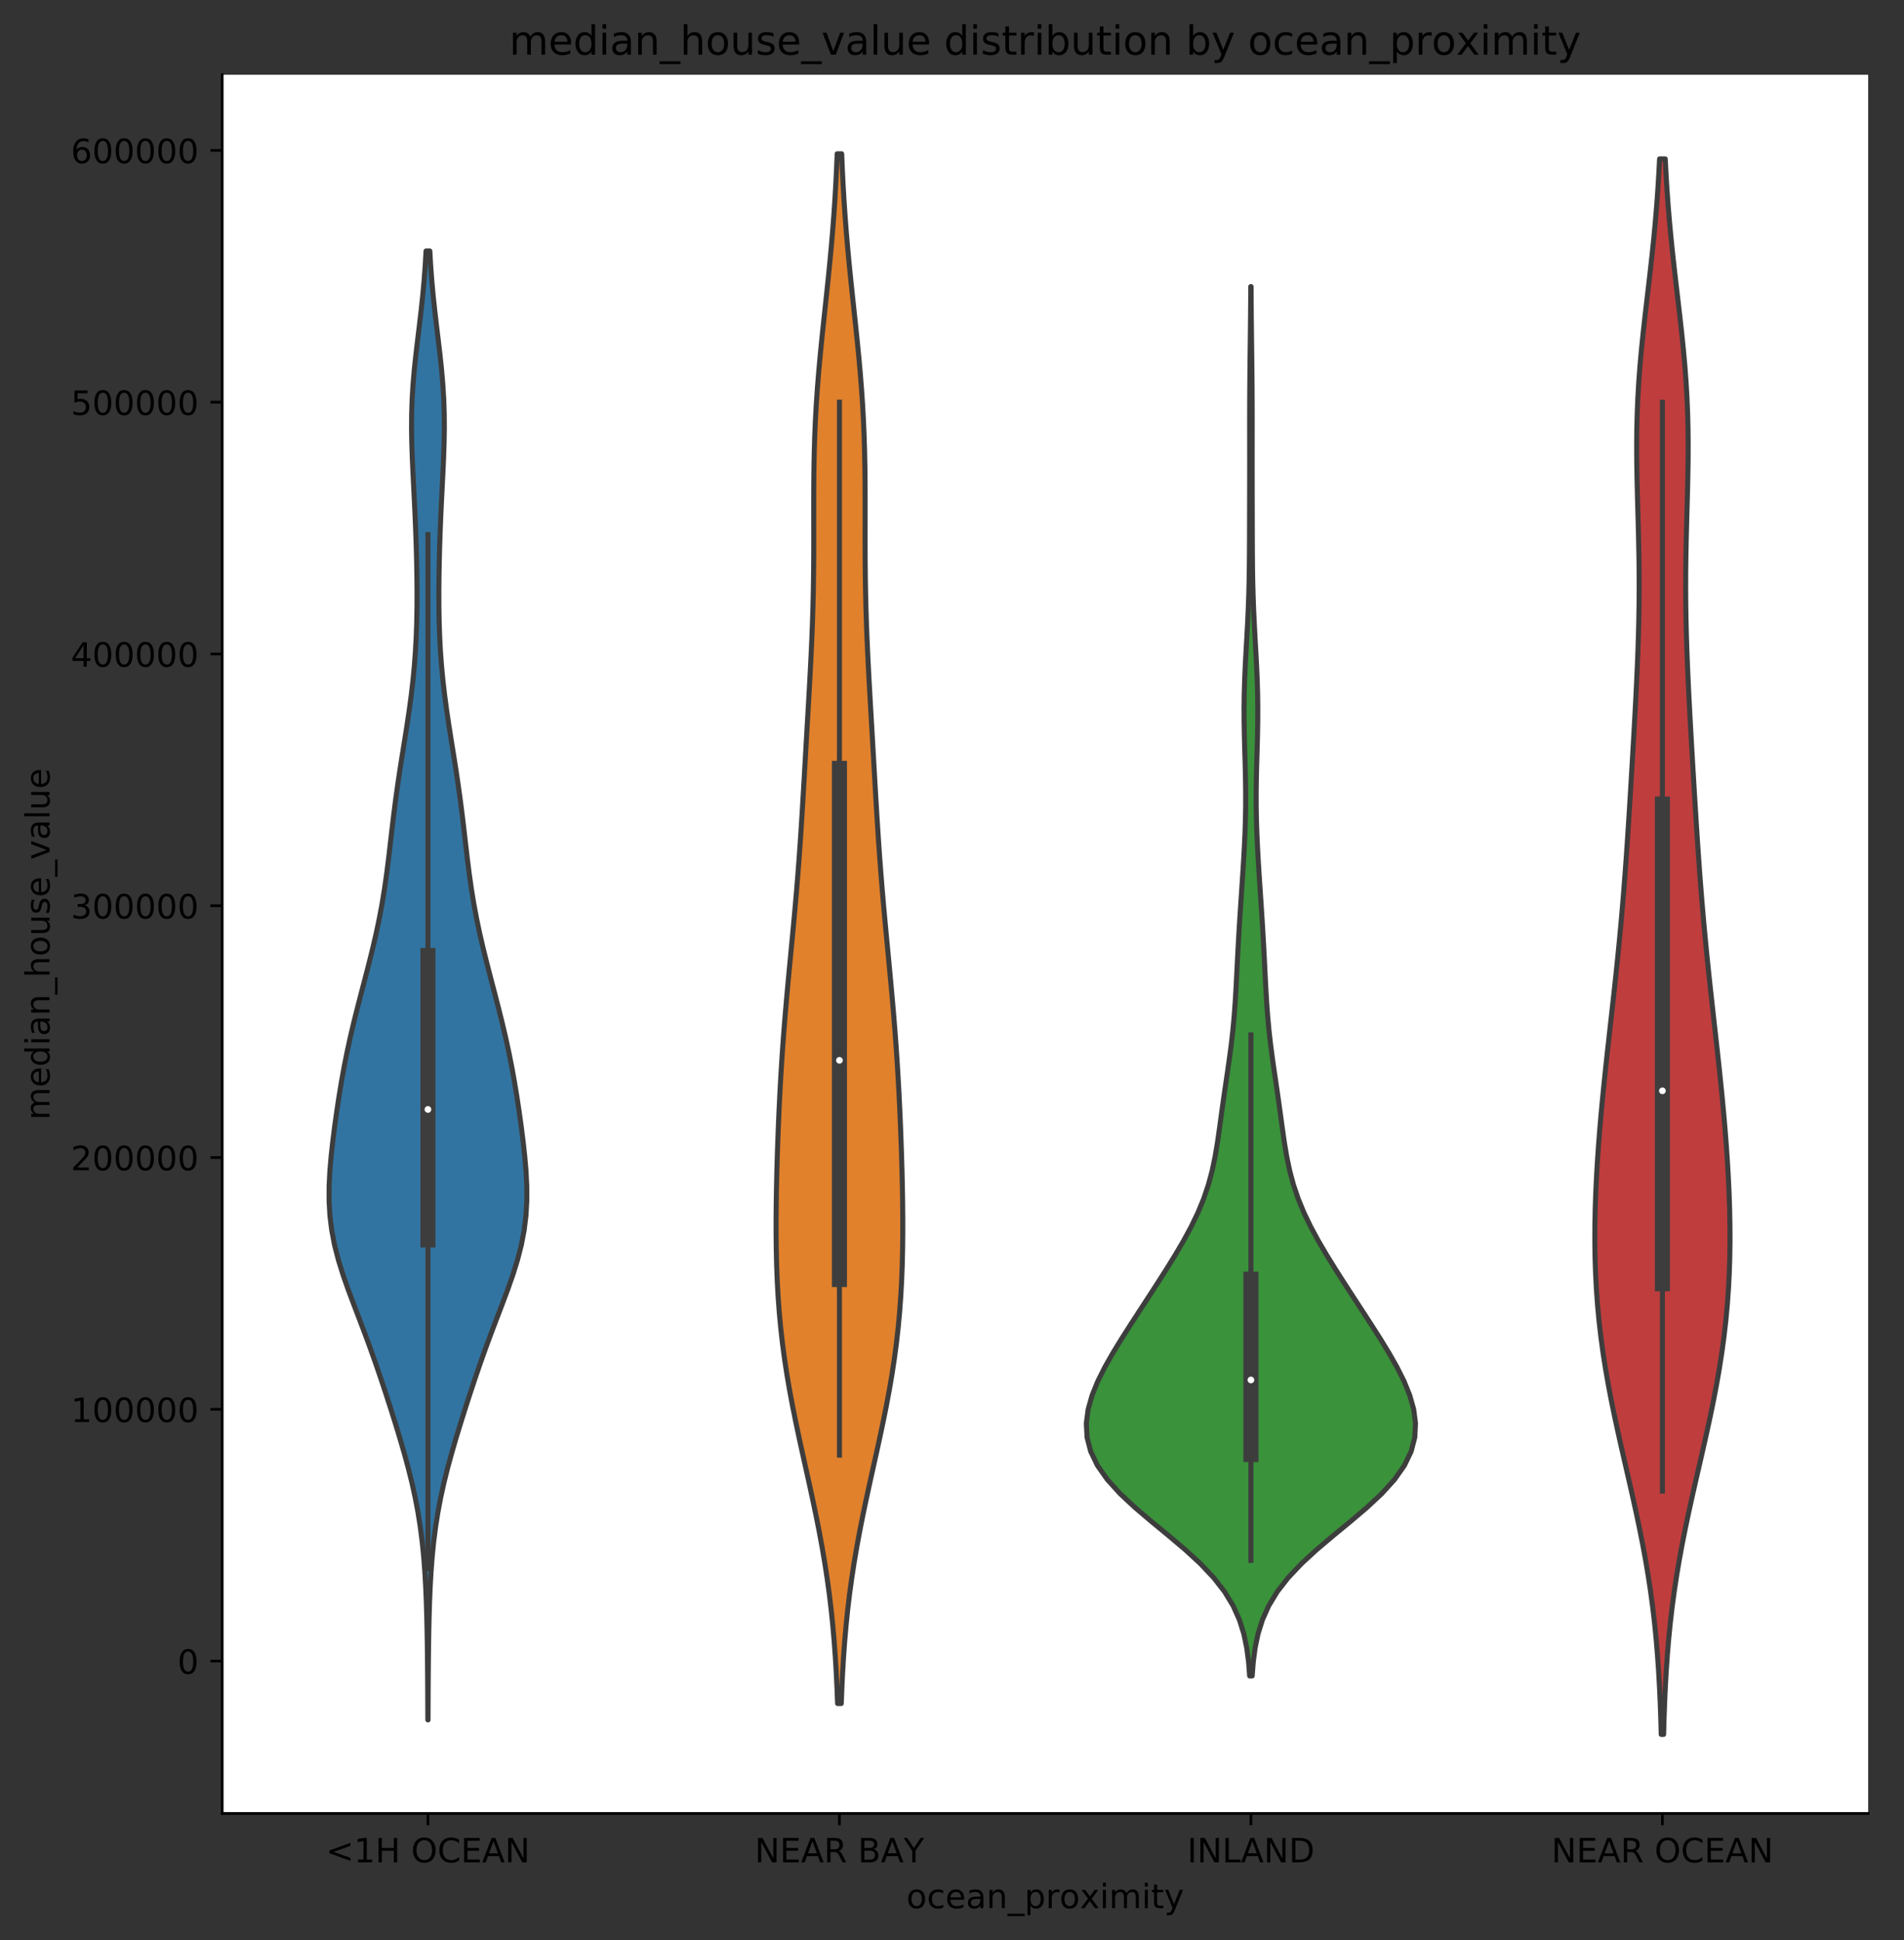 <?xml version="1.0" encoding="utf-8" standalone="no"?>
<!DOCTYPE svg PUBLIC "-//W3C//DTD SVG 1.1//EN"
  "http://www.w3.org/Graphics/SVG/1.1/DTD/svg11.dtd">
<!-- Created with matplotlib (https://matplotlib.org/) -->
<svg height="579.146pt" version="1.1" viewBox="0 0 568.4 579.146" width="568.4pt" xmlns="http://www.w3.org/2000/svg" xmlns:xlink="http://www.w3.org/1999/xlink">
 <rect x="0" y="0" width="568.4" height="579.146" fill="#333333" stroke="none"/>
 <defs>
  <style type="text/css">
*{stroke-linecap:butt;stroke-linejoin:round;}
  </style>
 </defs>
 <g id="figure_1">
  <g id="patch_1">
   <path d="M 0 579.146 
L 568.4 579.146 
L 568.4 0 
L 0 0 
z
" style="fill:none;"/>
  </g>
  <g id="axes_1">
   <g id="patch_2">
    <path d="M 66.331 541.312 
L 557.7 541.312 
L 557.7 22.318 
L 66.331 22.318 
z
" style="fill:#ffffff;"/>
   </g>
   <g id="PolyCollection_1">
    <defs>
     <path d="M 127.782 -65.759 
L 127.723 -65.759 
L 127.708 -70.188 
L 127.687 -74.617 
L 127.658 -79.046 
L 127.619 -83.475 
L 127.566 -87.904 
L 127.493 -92.333 
L 127.394 -96.762 
L 127.258 -101.191 
L 127.072 -105.621 
L 126.818 -110.05 
L 126.479 -114.479 
L 126.036 -118.908 
L 125.471 -123.337 
L 124.771 -127.766 
L 123.93 -132.195 
L 122.952 -136.624 
L 121.849 -141.053 
L 120.64 -145.482 
L 119.349 -149.911 
L 117.997 -154.34 
L 116.602 -158.769 
L 115.171 -163.198 
L 113.702 -167.627 
L 112.185 -172.056 
L 110.613 -176.485 
L 108.98 -180.914 
L 107.301 -185.343 
L 105.606 -189.772 
L 103.947 -194.201 
L 102.393 -198.63 
L 101.015 -203.059 
L 99.878 -207.488 
L 99.027 -211.917 
L 98.484 -216.346 
L 98.237 -220.775 
L 98.251 -225.204 
L 98.477 -229.633 
L 98.858 -234.062 
L 99.347 -238.491 
L 99.908 -242.921 
L 100.524 -247.35 
L 101.193 -251.779 
L 101.922 -256.208 
L 102.722 -260.637 
L 103.603 -265.066 
L 104.567 -269.495 
L 105.609 -273.924 
L 106.715 -278.353 
L 107.862 -282.782 
L 109.023 -287.211 
L 110.168 -291.64 
L 111.267 -296.069 
L 112.293 -300.498 
L 113.225 -304.927 
L 114.053 -309.356 
L 114.777 -313.785 
L 115.408 -318.214 
L 115.97 -322.643 
L 116.49 -327.072 
L 117 -331.501 
L 117.527 -335.93 
L 118.093 -340.359 
L 118.707 -344.788 
L 119.368 -349.217 
L 120.064 -353.646 
L 120.774 -358.075 
L 121.473 -362.504 
L 122.134 -366.933 
L 122.733 -371.362 
L 123.252 -375.791 
L 123.679 -380.22 
L 124.01 -384.65 
L 124.248 -389.079 
L 124.4 -393.508 
L 124.477 -397.937 
L 124.492 -402.366 
L 124.456 -406.795 
L 124.378 -411.224 
L 124.264 -415.653 
L 124.117 -420.082 
L 123.94 -424.511 
L 123.736 -428.94 
L 123.515 -433.369 
L 123.291 -437.798 
L 123.088 -442.227 
L 122.934 -446.656 
L 122.857 -451.085 
L 122.884 -455.514 
L 123.031 -459.943 
L 123.3 -464.372 
L 123.681 -468.801 
L 124.149 -473.23 
L 124.67 -477.659 
L 125.207 -482.088 
L 125.725 -486.517 
L 126.195 -490.946 
L 126.6 -495.375 
L 126.931 -499.804 
L 127.188 -504.233 
L 128.316 -504.233 
L 128.316 -504.233 
L 128.574 -499.804 
L 128.905 -495.375 
L 129.31 -490.946 
L 129.78 -486.517 
L 130.298 -482.088 
L 130.834 -477.659 
L 131.355 -473.23 
L 131.823 -468.801 
L 132.204 -464.372 
L 132.474 -459.943 
L 132.621 -455.514 
L 132.648 -451.085 
L 132.571 -446.656 
L 132.417 -442.227 
L 132.214 -437.798 
L 131.99 -433.369 
L 131.769 -428.94 
L 131.565 -424.511 
L 131.387 -420.082 
L 131.241 -415.653 
L 131.127 -411.224 
L 131.049 -406.795 
L 131.013 -402.366 
L 131.028 -397.937 
L 131.105 -393.508 
L 131.257 -389.079 
L 131.494 -384.65 
L 131.825 -380.22 
L 132.252 -375.791 
L 132.771 -371.362 
L 133.371 -366.933 
L 134.032 -362.504 
L 134.73 -358.075 
L 135.441 -353.646 
L 136.137 -349.217 
L 136.798 -344.788 
L 137.412 -340.359 
L 137.978 -335.93 
L 138.505 -331.501 
L 139.015 -327.072 
L 139.535 -322.643 
L 140.096 -318.214 
L 140.728 -313.785 
L 141.452 -309.356 
L 142.279 -304.927 
L 143.212 -300.498 
L 144.238 -296.069 
L 145.337 -291.64 
L 146.482 -287.211 
L 147.643 -282.782 
L 148.79 -278.353 
L 149.895 -273.924 
L 150.937 -269.495 
L 151.902 -265.066 
L 152.783 -260.637 
L 153.583 -256.208 
L 154.312 -251.779 
L 154.98 -247.35 
L 155.597 -242.921 
L 156.158 -238.491 
L 156.647 -234.062 
L 157.028 -229.633 
L 157.254 -225.204 
L 157.268 -220.775 
L 157.021 -216.346 
L 156.477 -211.917 
L 155.627 -207.488 
L 154.49 -203.059 
L 153.112 -198.63 
L 151.557 -194.201 
L 149.899 -189.772 
L 148.204 -185.343 
L 146.525 -180.914 
L 144.892 -176.485 
L 143.319 -172.056 
L 141.803 -167.627 
L 140.334 -163.198 
L 138.903 -158.769 
L 137.508 -154.34 
L 136.156 -149.911 
L 134.865 -145.482 
L 133.656 -141.053 
L 132.552 -136.624 
L 131.574 -132.195 
L 130.734 -127.766 
L 130.034 -123.337 
L 129.469 -118.908 
L 129.025 -114.479 
L 128.686 -110.05 
L 128.433 -105.621 
L 128.247 -101.191 
L 128.111 -96.762 
L 128.011 -92.333 
L 127.939 -87.904 
L 127.886 -83.475 
L 127.847 -79.046 
L 127.818 -74.617 
L 127.797 -70.188 
L 127.782 -65.759 
z
" id="m9de9ca6ff7" style="stroke:#3d3d3d;stroke-width:1.5;"/>
    </defs>
    <g clip-path="url(#p71d718edd5)">
     <use style="fill:#3274a1;stroke:#3d3d3d;stroke-width:1.5;" x="0" xlink:href="#m9de9ca6ff7" y="579.146"/>
    </g>
   </g>
   <g id="PolyCollection_2">
    <defs>
     <path d="M 251.145 -70.65 
L 250.044 -70.65 
L 249.863 -75.322 
L 249.636 -79.995 
L 249.356 -84.667 
L 249.014 -89.34 
L 248.605 -94.013 
L 248.123 -98.685 
L 247.563 -103.358 
L 246.924 -108.03 
L 246.206 -112.703 
L 245.41 -117.376 
L 244.545 -122.048 
L 243.617 -126.721 
L 242.639 -131.393 
L 241.625 -136.066 
L 240.59 -140.739 
L 239.553 -145.411 
L 238.531 -150.084 
L 237.542 -154.756 
L 236.603 -159.429 
L 235.727 -164.102 
L 234.927 -168.774 
L 234.213 -173.447 
L 233.591 -178.119 
L 233.062 -182.792 
L 232.628 -187.465 
L 232.285 -192.137 
L 232.026 -196.81 
L 231.846 -201.483 
L 231.735 -206.155 
L 231.683 -210.828 
L 231.683 -215.5 
L 231.726 -220.173 
L 231.804 -224.846 
L 231.912 -229.518 
L 232.046 -234.191 
L 232.204 -238.863 
L 232.385 -243.536 
L 232.59 -248.209 
L 232.82 -252.881 
L 233.078 -257.554 
L 233.364 -262.226 
L 233.682 -266.899 
L 234.029 -271.572 
L 234.405 -276.244 
L 234.807 -280.917 
L 235.231 -285.589 
L 235.668 -290.262 
L 236.114 -294.935 
L 236.559 -299.607 
L 236.996 -304.28 
L 237.419 -308.952 
L 237.822 -313.625 
L 238.202 -318.298 
L 238.557 -322.97 
L 238.888 -327.643 
L 239.197 -332.315 
L 239.489 -336.988 
L 239.768 -341.661 
L 240.039 -346.333 
L 240.307 -351.006 
L 240.575 -355.678 
L 240.844 -360.351 
L 241.115 -365.024 
L 241.385 -369.696 
L 241.649 -374.369 
L 241.902 -379.042 
L 242.138 -383.714 
L 242.35 -388.387 
L 242.532 -393.059 
L 242.68 -397.732 
L 242.791 -402.405 
L 242.867 -407.077 
L 242.911 -411.75 
L 242.928 -416.422 
L 242.928 -421.095 
L 242.922 -425.768 
L 242.922 -430.44 
L 242.941 -435.113 
L 242.991 -439.785 
L 243.083 -444.458 
L 243.226 -449.131 
L 243.427 -453.803 
L 243.687 -458.476 
L 244.006 -463.148 
L 244.38 -467.821 
L 244.801 -472.494 
L 245.259 -477.166 
L 245.744 -481.839 
L 246.243 -486.511 
L 246.742 -491.184 
L 247.231 -495.857 
L 247.699 -500.529 
L 248.137 -505.202 
L 248.539 -509.874 
L 248.9 -514.547 
L 249.218 -519.22 
L 249.492 -523.892 
L 249.725 -528.565 
L 249.919 -533.237 
L 251.27 -533.237 
L 251.27 -533.237 
L 251.464 -528.565 
L 251.697 -523.892 
L 251.972 -519.22 
L 252.289 -514.547 
L 252.65 -509.874 
L 253.052 -505.202 
L 253.49 -500.529 
L 253.958 -495.857 
L 254.447 -491.184 
L 254.947 -486.511 
L 255.445 -481.839 
L 255.93 -477.166 
L 256.388 -472.494 
L 256.809 -467.821 
L 257.183 -463.148 
L 257.502 -458.476 
L 257.762 -453.803 
L 257.963 -449.131 
L 258.106 -444.458 
L 258.198 -439.785 
L 258.248 -435.113 
L 258.267 -430.44 
L 258.267 -425.768 
L 258.261 -421.095 
L 258.261 -416.422 
L 258.278 -411.75 
L 258.322 -407.077 
L 258.398 -402.405 
L 258.509 -397.732 
L 258.657 -393.059 
L 258.839 -388.387 
L 259.051 -383.714 
L 259.287 -379.042 
L 259.54 -374.369 
L 259.804 -369.696 
L 260.074 -365.024 
L 260.345 -360.351 
L 260.614 -355.678 
L 260.882 -351.006 
L 261.15 -346.333 
L 261.421 -341.661 
L 261.7 -336.988 
L 261.992 -332.315 
L 262.301 -327.643 
L 262.632 -322.97 
L 262.987 -318.298 
L 263.367 -313.625 
L 263.77 -308.952 
L 264.193 -304.28 
L 264.63 -299.607 
L 265.075 -294.935 
L 265.521 -290.262 
L 265.959 -285.589 
L 266.382 -280.917 
L 266.784 -276.244 
L 267.16 -271.572 
L 267.508 -266.899 
L 267.825 -262.226 
L 268.111 -257.554 
L 268.369 -252.881 
L 268.599 -248.209 
L 268.804 -243.536 
L 268.985 -238.863 
L 269.143 -234.191 
L 269.277 -229.518 
L 269.385 -224.846 
L 269.463 -220.173 
L 269.506 -215.5 
L 269.506 -210.828 
L 269.454 -206.155 
L 269.343 -201.483 
L 269.163 -196.81 
L 268.904 -192.137 
L 268.561 -187.465 
L 268.127 -182.792 
L 267.599 -178.119 
L 266.976 -173.447 
L 266.262 -168.774 
L 265.462 -164.102 
L 264.587 -159.429 
L 263.647 -154.756 
L 262.658 -150.084 
L 261.636 -145.411 
L 260.599 -140.739 
L 259.564 -136.066 
L 258.55 -131.393 
L 257.572 -126.721 
L 256.644 -122.048 
L 255.779 -117.376 
L 254.984 -112.703 
L 254.265 -108.03 
L 253.626 -103.358 
L 253.066 -98.685 
L 252.584 -94.013 
L 252.175 -89.34 
L 251.833 -84.667 
L 251.553 -79.995 
L 251.326 -75.322 
L 251.145 -70.65 
z
" id="m64ad961537" style="stroke:#3d3d3d;stroke-width:1.5;"/>
    </defs>
    <g clip-path="url(#p71d718edd5)">
     <use style="fill:#e1812c;stroke:#3d3d3d;stroke-width:1.5;" x="0" xlink:href="#m64ad961537" y="579.146"/>
    </g>
   </g>
   <g id="PolyCollection_3">
    <defs>
     <path d="M 373.814 -78.874 
L 373.059 -78.874 
L 372.732 -83.063 
L 372.184 -87.252 
L 371.312 -91.441 
L 369.999 -95.631 
L 368.122 -99.82 
L 365.582 -104.009 
L 362.324 -108.198 
L 358.365 -112.387 
L 353.811 -116.576 
L 348.855 -120.765 
L 343.762 -124.955 
L 338.829 -129.144 
L 334.346 -133.333 
L 330.552 -137.522 
L 327.612 -141.711 
L 325.602 -145.9 
L 324.519 -150.089 
L 324.3 -154.279 
L 324.842 -158.468 
L 326.026 -162.657 
L 327.725 -166.846 
L 329.818 -171.035 
L 332.194 -175.224 
L 334.755 -179.413 
L 337.423 -183.602 
L 340.14 -187.792 
L 342.87 -191.981 
L 345.583 -196.17 
L 348.254 -200.359 
L 350.844 -204.548 
L 353.304 -208.737 
L 355.574 -212.926 
L 357.594 -217.116 
L 359.321 -221.305 
L 360.737 -225.494 
L 361.86 -229.683 
L 362.737 -233.872 
L 363.439 -238.061 
L 364.042 -242.25 
L 364.613 -246.44 
L 365.193 -250.629 
L 365.799 -254.818 
L 366.417 -259.007 
L 367.017 -263.196 
L 367.568 -267.385 
L 368.042 -271.574 
L 368.429 -275.764 
L 368.737 -279.953 
L 368.985 -284.142 
L 369.201 -288.331 
L 369.409 -292.52 
L 369.627 -296.709 
L 369.865 -300.898 
L 370.123 -305.087 
L 370.397 -309.277 
L 370.677 -313.466 
L 370.955 -317.655 
L 371.22 -321.844 
L 371.457 -326.033 
L 371.652 -330.222 
L 371.791 -334.411 
L 371.863 -338.601 
L 371.866 -342.79 
L 371.808 -346.979 
L 371.706 -351.168 
L 371.585 -355.357 
L 371.474 -359.546 
L 371.401 -363.735 
L 371.385 -367.925 
L 371.44 -372.114 
L 371.564 -376.303 
L 371.748 -380.492 
L 371.972 -384.681 
L 372.209 -388.87 
L 372.436 -393.059 
L 372.632 -397.248 
L 372.784 -401.438 
L 372.891 -405.627 
L 372.958 -409.816 
L 372.995 -414.005 
L 373.014 -418.194 
L 373.026 -422.383 
L 373.036 -426.572 
L 373.047 -430.762 
L 373.056 -434.951 
L 373.061 -439.14 
L 373.061 -443.329 
L 373.058 -447.518 
L 373.055 -451.707 
L 373.058 -455.896 
L 373.071 -460.086 
L 373.098 -464.275 
L 373.137 -468.464 
L 373.184 -472.653 
L 373.236 -476.842 
L 373.285 -481.031 
L 373.329 -485.22 
L 373.364 -489.409 
L 373.391 -493.599 
L 373.483 -493.599 
L 373.483 -493.599 
L 373.509 -489.409 
L 373.544 -485.22 
L 373.588 -481.031 
L 373.638 -476.842 
L 373.689 -472.653 
L 373.737 -468.464 
L 373.775 -464.275 
L 373.802 -460.086 
L 373.815 -455.896 
L 373.818 -451.707 
L 373.815 -447.518 
L 373.812 -443.329 
L 373.812 -439.14 
L 373.818 -434.951 
L 373.827 -430.762 
L 373.837 -426.572 
L 373.847 -422.383 
L 373.859 -418.194 
L 373.879 -414.005 
L 373.915 -409.816 
L 373.982 -405.627 
L 374.089 -401.438 
L 374.242 -397.248 
L 374.438 -393.059 
L 374.664 -388.87 
L 374.902 -384.681 
L 375.125 -380.492 
L 375.309 -376.303 
L 375.434 -372.114 
L 375.488 -367.925 
L 375.473 -363.735 
L 375.399 -359.546 
L 375.288 -355.357 
L 375.168 -351.168 
L 375.066 -346.979 
L 375.008 -342.79 
L 375.011 -338.601 
L 375.083 -334.411 
L 375.221 -330.222 
L 375.416 -326.033 
L 375.654 -321.844 
L 375.918 -317.655 
L 376.196 -313.466 
L 376.477 -309.277 
L 376.75 -305.087 
L 377.008 -300.898 
L 377.246 -296.709 
L 377.465 -292.52 
L 377.673 -288.331 
L 377.888 -284.142 
L 378.136 -279.953 
L 378.444 -275.764 
L 378.832 -271.574 
L 379.306 -267.385 
L 379.856 -263.196 
L 380.457 -259.007 
L 381.075 -254.818 
L 381.68 -250.629 
L 382.261 -246.44 
L 382.831 -242.25 
L 383.434 -238.061 
L 384.136 -233.872 
L 385.013 -229.683 
L 386.136 -225.494 
L 387.553 -221.305 
L 389.28 -217.116 
L 391.3 -212.926 
L 393.57 -208.737 
L 396.029 -204.548 
L 398.62 -200.359 
L 401.29 -196.17 
L 404.004 -191.981 
L 406.733 -187.792 
L 409.451 -183.602 
L 412.118 -179.413 
L 414.679 -175.224 
L 417.055 -171.035 
L 419.149 -166.846 
L 420.848 -162.657 
L 422.031 -158.468 
L 422.574 -154.279 
L 422.354 -150.089 
L 421.272 -145.9 
L 419.261 -141.711 
L 416.321 -137.522 
L 412.528 -133.333 
L 408.044 -129.144 
L 403.111 -124.955 
L 398.018 -120.765 
L 393.063 -116.576 
L 388.509 -112.387 
L 384.55 -108.198 
L 381.291 -104.009 
L 378.751 -99.82 
L 376.875 -95.631 
L 375.561 -91.441 
L 374.69 -87.252 
L 374.141 -83.063 
L 373.814 -78.874 
z
" id="mc0be431cc8" style="stroke:#3d3d3d;stroke-width:1.5;"/>
    </defs>
    <g clip-path="url(#p71d718edd5)">
     <use style="fill:#3a923a;stroke:#3d3d3d;stroke-width:1.5;" x="0" xlink:href="#mc0be431cc8" y="579.146"/>
    </g>
   </g>
   <g id="PolyCollection_4">
    <defs>
     <path d="M 496.639 -61.425 
L 495.919 -61.425 
L 495.787 -66.175 
L 495.617 -70.926 
L 495.401 -75.676 
L 495.132 -80.427 
L 494.801 -85.177 
L 494.401 -89.927 
L 493.927 -94.678 
L 493.372 -99.428 
L 492.735 -104.179 
L 492.014 -108.929 
L 491.212 -113.679 
L 490.334 -118.43 
L 489.387 -123.18 
L 488.383 -127.931 
L 487.334 -132.681 
L 486.255 -137.431 
L 485.163 -142.182 
L 484.076 -146.932 
L 483.01 -151.683 
L 481.982 -156.433 
L 481.008 -161.183 
L 480.101 -165.934 
L 479.273 -170.684 
L 478.534 -175.435 
L 477.891 -180.185 
L 477.347 -184.936 
L 476.904 -189.686 
L 476.561 -194.436 
L 476.317 -199.187 
L 476.165 -203.937 
L 476.102 -208.688 
L 476.12 -213.438 
L 476.212 -218.188 
L 476.372 -222.939 
L 476.594 -227.689 
L 476.871 -232.44 
L 477.197 -237.19 
L 477.568 -241.94 
L 477.978 -246.691 
L 478.423 -251.441 
L 478.897 -256.192 
L 479.395 -260.942 
L 479.911 -265.692 
L 480.439 -270.443 
L 480.971 -275.193 
L 481.501 -279.944 
L 482.023 -284.694 
L 482.531 -289.444 
L 483.019 -294.195 
L 483.485 -298.945 
L 483.927 -303.696 
L 484.342 -308.446 
L 484.732 -313.196 
L 485.099 -317.947 
L 485.445 -322.697 
L 485.773 -327.448 
L 486.086 -332.198 
L 486.388 -336.948 
L 486.681 -341.699 
L 486.967 -346.449 
L 487.248 -351.2 
L 487.524 -355.95 
L 487.795 -360.7 
L 488.058 -365.451 
L 488.31 -370.201 
L 488.546 -374.952 
L 488.762 -379.702 
L 488.952 -384.453 
L 489.108 -389.203 
L 489.227 -393.953 
L 489.304 -398.704 
L 489.335 -403.454 
L 489.322 -408.205 
L 489.266 -412.955 
L 489.175 -417.705 
L 489.058 -422.456 
L 488.927 -427.206 
L 488.798 -431.957 
L 488.687 -436.707 
L 488.612 -441.457 
L 488.589 -446.208 
L 488.63 -450.958 
L 488.747 -455.709 
L 488.944 -460.459 
L 489.224 -465.209 
L 489.582 -469.96 
L 490.009 -474.71 
L 490.492 -479.461 
L 491.018 -484.211 
L 491.568 -488.961 
L 492.126 -493.712 
L 492.676 -498.462 
L 493.202 -503.213 
L 493.694 -507.963 
L 494.142 -512.713 
L 494.542 -517.464 
L 494.89 -522.214 
L 495.186 -526.965 
L 495.434 -531.715 
L 497.124 -531.715 
L 497.124 -531.715 
L 497.372 -526.965 
L 497.668 -522.214 
L 498.016 -517.464 
L 498.416 -512.713 
L 498.864 -507.963 
L 499.356 -503.213 
L 499.882 -498.462 
L 500.432 -493.712 
L 500.99 -488.961 
L 501.54 -484.211 
L 502.065 -479.461 
L 502.549 -474.71 
L 502.976 -469.96 
L 503.334 -465.209 
L 503.613 -460.459 
L 503.811 -455.709 
L 503.928 -450.958 
L 503.969 -446.208 
L 503.945 -441.457 
L 503.87 -436.707 
L 503.76 -431.957 
L 503.631 -427.206 
L 503.5 -422.456 
L 503.383 -417.705 
L 503.292 -412.955 
L 503.236 -408.205 
L 503.223 -403.454 
L 503.254 -398.704 
L 503.331 -393.953 
L 503.449 -389.203 
L 503.606 -384.453 
L 503.796 -379.702 
L 504.011 -374.952 
L 504.248 -370.201 
L 504.5 -365.451 
L 504.763 -360.7 
L 505.033 -355.95 
L 505.31 -351.2 
L 505.591 -346.449 
L 505.877 -341.699 
L 506.17 -336.948 
L 506.472 -332.198 
L 506.785 -327.448 
L 507.113 -322.697 
L 507.458 -317.947 
L 507.825 -313.196 
L 508.216 -308.446 
L 508.631 -303.696 
L 509.072 -298.945 
L 509.538 -294.195 
L 510.027 -289.444 
L 510.535 -284.694 
L 511.057 -279.944 
L 511.587 -275.193 
L 512.119 -270.443 
L 512.646 -265.692 
L 513.162 -260.942 
L 513.661 -256.192 
L 514.135 -251.441 
L 514.58 -246.691 
L 514.99 -241.94 
L 515.361 -237.19 
L 515.687 -232.44 
L 515.964 -227.689 
L 516.185 -222.939 
L 516.346 -218.188 
L 516.438 -213.438 
L 516.456 -208.688 
L 516.392 -203.937 
L 516.241 -199.187 
L 515.997 -194.436 
L 515.654 -189.686 
L 515.211 -184.936 
L 514.667 -180.185 
L 514.023 -175.435 
L 513.284 -170.684 
L 512.457 -165.934 
L 511.55 -161.183 
L 510.576 -156.433 
L 509.548 -151.683 
L 508.482 -146.932 
L 507.395 -142.182 
L 506.303 -137.431 
L 505.224 -132.681 
L 504.175 -127.931 
L 503.171 -123.18 
L 502.224 -118.43 
L 501.346 -113.679 
L 500.544 -108.929 
L 499.823 -104.179 
L 499.186 -99.428 
L 498.631 -94.678 
L 498.157 -89.927 
L 497.757 -85.177 
L 497.426 -80.427 
L 497.157 -75.676 
L 496.941 -70.926 
L 496.77 -66.175 
L 496.639 -61.425 
z
" id="m65859faece" style="stroke:#3d3d3d;stroke-width:1.5;"/>
    </defs>
    <g clip-path="url(#p71d718edd5)">
     <use style="fill:#c03d3e;stroke:#3d3d3d;stroke-width:1.5;" x="0" xlink:href="#m65859faece" y="579.146"/>
    </g>
   </g>
   <g id="matplotlib.axis_1">
    <g id="xtick_1">
     <g id="line2d_1">
      <defs>
       <path d="M 0 0 
L 0 3.5 
" id="m12c93405c1" style="stroke:#000000;stroke-width:0.8;"/>
      </defs>
      <g>
       <use style="stroke:#000000;stroke-width:0.8;" x="127.752" xlink:href="#m12c93405c1" y="541.312"/>
      </g>
     </g>
     <g id="text_1">
      <!-- &lt;1H OCEAN -->
      <defs>
       <path d="M 73.188 49.219 
L 22.797 31.297 
L 73.188 13.484 
L 73.188 4.594 
L 10.594 27.297 
L 10.594 35.406 
L 73.188 58.109 
z
" id="DejaVuSans-60"/>
       <path d="M 12.406 8.297 
L 28.516 8.297 
L 28.516 63.922 
L 10.984 60.406 
L 10.984 69.391 
L 28.422 72.906 
L 38.281 72.906 
L 38.281 8.297 
L 54.391 8.297 
L 54.391 0 
L 12.406 0 
z
" id="DejaVuSans-49"/>
       <path d="M 9.812 72.906 
L 19.672 72.906 
L 19.672 43.016 
L 55.516 43.016 
L 55.516 72.906 
L 65.375 72.906 
L 65.375 0 
L 55.516 0 
L 55.516 34.719 
L 19.672 34.719 
L 19.672 0 
L 9.812 0 
z
" id="DejaVuSans-72"/>
       <path id="DejaVuSans-32"/>
       <path d="M 39.406 66.219 
Q 28.656 66.219 22.328 58.203 
Q 16.016 50.203 16.016 36.375 
Q 16.016 22.609 22.328 14.594 
Q 28.656 6.594 39.406 6.594 
Q 50.141 6.594 56.422 14.594 
Q 62.703 22.609 62.703 36.375 
Q 62.703 50.203 56.422 58.203 
Q 50.141 66.219 39.406 66.219 
z
M 39.406 74.219 
Q 54.734 74.219 63.906 63.938 
Q 73.094 53.656 73.094 36.375 
Q 73.094 19.141 63.906 8.859 
Q 54.734 -1.422 39.406 -1.422 
Q 24.031 -1.422 14.812 8.828 
Q 5.609 19.094 5.609 36.375 
Q 5.609 53.656 14.812 63.938 
Q 24.031 74.219 39.406 74.219 
z
" id="DejaVuSans-79"/>
       <path d="M 64.406 67.281 
L 64.406 56.891 
Q 59.422 61.531 53.781 63.812 
Q 48.141 66.109 41.797 66.109 
Q 29.297 66.109 22.656 58.469 
Q 16.016 50.828 16.016 36.375 
Q 16.016 21.969 22.656 14.328 
Q 29.297 6.688 41.797 6.688 
Q 48.141 6.688 53.781 8.984 
Q 59.422 11.281 64.406 15.922 
L 64.406 5.609 
Q 59.234 2.094 53.438 0.328 
Q 47.656 -1.422 41.219 -1.422 
Q 24.656 -1.422 15.125 8.703 
Q 5.609 18.844 5.609 36.375 
Q 5.609 53.953 15.125 64.078 
Q 24.656 74.219 41.219 74.219 
Q 47.75 74.219 53.531 72.484 
Q 59.328 70.75 64.406 67.281 
z
" id="DejaVuSans-67"/>
       <path d="M 9.812 72.906 
L 55.906 72.906 
L 55.906 64.594 
L 19.672 64.594 
L 19.672 43.016 
L 54.391 43.016 
L 54.391 34.719 
L 19.672 34.719 
L 19.672 8.297 
L 56.781 8.297 
L 56.781 0 
L 9.812 0 
z
" id="DejaVuSans-69"/>
       <path d="M 34.188 63.188 
L 20.797 26.906 
L 47.609 26.906 
z
M 28.609 72.906 
L 39.797 72.906 
L 67.578 0 
L 57.328 0 
L 50.688 18.703 
L 17.828 18.703 
L 11.188 0 
L 0.781 0 
z
" id="DejaVuSans-65"/>
       <path d="M 9.812 72.906 
L 23.094 72.906 
L 55.422 11.922 
L 55.422 72.906 
L 64.984 72.906 
L 64.984 0 
L 51.703 0 
L 19.391 60.984 
L 19.391 0 
L 9.812 0 
z
" id="DejaVuSans-78"/>
      </defs>
      <g transform="translate(97.284 555.91)scale(0.1 -0.1)">
       <use xlink:href="#DejaVuSans-60"/>
       <use x="83.789" xlink:href="#DejaVuSans-49"/>
       <use x="147.412" xlink:href="#DejaVuSans-72"/>
       <use x="222.607" xlink:href="#DejaVuSans-32"/>
       <use x="254.395" xlink:href="#DejaVuSans-79"/>
       <use x="333.105" xlink:href="#DejaVuSans-67"/>
       <use x="402.93" xlink:href="#DejaVuSans-69"/>
       <use x="466.113" xlink:href="#DejaVuSans-65"/>
       <use x="534.521" xlink:href="#DejaVuSans-78"/>
      </g>
     </g>
    </g>
    <g id="xtick_2">
     <g id="line2d_2">
      <g>
       <use style="stroke:#000000;stroke-width:0.8;" x="250.595" xlink:href="#m12c93405c1" y="541.312"/>
      </g>
     </g>
     <g id="text_2">
      <!-- NEAR BAY -->
      <defs>
       <path d="M 44.391 34.188 
Q 47.562 33.109 50.562 29.594 
Q 53.562 26.078 56.594 19.922 
L 66.609 0 
L 56 0 
L 46.688 18.703 
Q 43.062 26.031 39.672 28.422 
Q 36.281 30.812 30.422 30.812 
L 19.672 30.812 
L 19.672 0 
L 9.812 0 
L 9.812 72.906 
L 32.078 72.906 
Q 44.578 72.906 50.734 67.672 
Q 56.891 62.453 56.891 51.906 
Q 56.891 45.016 53.688 40.469 
Q 50.484 35.938 44.391 34.188 
z
M 19.672 64.797 
L 19.672 38.922 
L 32.078 38.922 
Q 39.203 38.922 42.844 42.219 
Q 46.484 45.516 46.484 51.906 
Q 46.484 58.297 42.844 61.547 
Q 39.203 64.797 32.078 64.797 
z
" id="DejaVuSans-82"/>
       <path d="M 19.672 34.812 
L 19.672 8.109 
L 35.5 8.109 
Q 43.453 8.109 47.281 11.406 
Q 51.125 14.703 51.125 21.484 
Q 51.125 28.328 47.281 31.562 
Q 43.453 34.812 35.5 34.812 
z
M 19.672 64.797 
L 19.672 42.828 
L 34.281 42.828 
Q 41.5 42.828 45.031 45.531 
Q 48.578 48.25 48.578 53.812 
Q 48.578 59.328 45.031 62.062 
Q 41.5 64.797 34.281 64.797 
z
M 9.812 72.906 
L 35.016 72.906 
Q 46.297 72.906 52.391 68.219 
Q 58.5 63.531 58.5 54.891 
Q 58.5 48.188 55.375 44.234 
Q 52.25 40.281 46.188 39.312 
Q 53.469 37.75 57.5 32.781 
Q 61.531 27.828 61.531 20.406 
Q 61.531 10.641 54.891 5.312 
Q 48.25 0 35.984 0 
L 9.812 0 
z
" id="DejaVuSans-66"/>
       <path d="M -0.203 72.906 
L 10.406 72.906 
L 30.609 42.922 
L 50.688 72.906 
L 61.281 72.906 
L 35.5 34.719 
L 35.5 0 
L 25.594 0 
L 25.594 34.719 
z
" id="DejaVuSans-89"/>
      </defs>
      <g transform="translate(225.312 555.91)scale(0.1 -0.1)">
       <use xlink:href="#DejaVuSans-78"/>
       <use x="74.805" xlink:href="#DejaVuSans-69"/>
       <use x="137.988" xlink:href="#DejaVuSans-65"/>
       <use x="206.396" xlink:href="#DejaVuSans-82"/>
       <use x="275.879" xlink:href="#DejaVuSans-32"/>
       <use x="307.666" xlink:href="#DejaVuSans-66"/>
       <use x="376.27" xlink:href="#DejaVuSans-65"/>
       <use x="444.568" xlink:href="#DejaVuSans-89"/>
      </g>
     </g>
    </g>
    <g id="xtick_3">
     <g id="line2d_3">
      <g>
       <use style="stroke:#000000;stroke-width:0.8;" x="373.437" xlink:href="#m12c93405c1" y="541.312"/>
      </g>
     </g>
     <g id="text_3">
      <!-- INLAND -->
      <defs>
       <path d="M 9.812 72.906 
L 19.672 72.906 
L 19.672 0 
L 9.812 0 
z
" id="DejaVuSans-73"/>
       <path d="M 9.812 72.906 
L 19.672 72.906 
L 19.672 8.297 
L 55.172 8.297 
L 55.172 0 
L 9.812 0 
z
" id="DejaVuSans-76"/>
       <path d="M 19.672 64.797 
L 19.672 8.109 
L 31.594 8.109 
Q 46.688 8.109 53.688 14.938 
Q 60.688 21.781 60.688 36.531 
Q 60.688 51.172 53.688 57.984 
Q 46.688 64.797 31.594 64.797 
z
M 9.812 72.906 
L 30.078 72.906 
Q 51.266 72.906 61.172 64.094 
Q 71.094 55.281 71.094 36.531 
Q 71.094 17.672 61.125 8.828 
Q 51.172 0 30.078 0 
L 9.812 0 
z
" id="DejaVuSans-68"/>
      </defs>
      <g transform="translate(354.423 555.91)scale(0.1 -0.1)">
       <use xlink:href="#DejaVuSans-73"/>
       <use x="29.492" xlink:href="#DejaVuSans-78"/>
       <use x="104.297" xlink:href="#DejaVuSans-76"/>
       <use x="160.041" xlink:href="#DejaVuSans-65"/>
       <use x="228.449" xlink:href="#DejaVuSans-78"/>
       <use x="303.254" xlink:href="#DejaVuSans-68"/>
      </g>
     </g>
    </g>
    <g id="xtick_4">
     <g id="line2d_4">
      <g>
       <use style="stroke:#000000;stroke-width:0.8;" x="496.279" xlink:href="#m12c93405c1" y="541.312"/>
      </g>
     </g>
     <g id="text_4">
      <!-- NEAR OCEAN -->
      <g transform="translate(463.148 555.91)scale(0.1 -0.1)">
       <use xlink:href="#DejaVuSans-78"/>
       <use x="74.805" xlink:href="#DejaVuSans-69"/>
       <use x="137.988" xlink:href="#DejaVuSans-65"/>
       <use x="206.396" xlink:href="#DejaVuSans-82"/>
       <use x="275.879" xlink:href="#DejaVuSans-32"/>
       <use x="307.666" xlink:href="#DejaVuSans-79"/>
       <use x="386.377" xlink:href="#DejaVuSans-67"/>
       <use x="456.201" xlink:href="#DejaVuSans-69"/>
       <use x="519.385" xlink:href="#DejaVuSans-65"/>
       <use x="587.793" xlink:href="#DejaVuSans-78"/>
      </g>
     </g>
    </g>
    <g id="text_5">
     <!-- ocean_proximity -->
     <defs>
      <path d="M 30.609 48.391 
Q 23.391 48.391 19.188 42.75 
Q 14.984 37.109 14.984 27.297 
Q 14.984 17.484 19.156 11.844 
Q 23.344 6.203 30.609 6.203 
Q 37.797 6.203 41.984 11.859 
Q 46.188 17.531 46.188 27.297 
Q 46.188 37.016 41.984 42.703 
Q 37.797 48.391 30.609 48.391 
z
M 30.609 56 
Q 42.328 56 49.016 48.375 
Q 55.719 40.766 55.719 27.297 
Q 55.719 13.875 49.016 6.219 
Q 42.328 -1.422 30.609 -1.422 
Q 18.844 -1.422 12.172 6.219 
Q 5.516 13.875 5.516 27.297 
Q 5.516 40.766 12.172 48.375 
Q 18.844 56 30.609 56 
z
" id="DejaVuSans-111"/>
      <path d="M 48.781 52.594 
L 48.781 44.188 
Q 44.969 46.297 41.141 47.344 
Q 37.312 48.391 33.406 48.391 
Q 24.656 48.391 19.812 42.844 
Q 14.984 37.312 14.984 27.297 
Q 14.984 17.281 19.812 11.734 
Q 24.656 6.203 33.406 6.203 
Q 37.312 6.203 41.141 7.25 
Q 44.969 8.297 48.781 10.406 
L 48.781 2.094 
Q 45.016 0.344 40.984 -0.531 
Q 36.969 -1.422 32.422 -1.422 
Q 20.062 -1.422 12.781 6.344 
Q 5.516 14.109 5.516 27.297 
Q 5.516 40.672 12.859 48.328 
Q 20.219 56 33.016 56 
Q 37.156 56 41.109 55.141 
Q 45.062 54.297 48.781 52.594 
z
" id="DejaVuSans-99"/>
      <path d="M 56.203 29.594 
L 56.203 25.203 
L 14.891 25.203 
Q 15.484 15.922 20.484 11.062 
Q 25.484 6.203 34.422 6.203 
Q 39.594 6.203 44.453 7.469 
Q 49.312 8.734 54.109 11.281 
L 54.109 2.781 
Q 49.266 0.734 44.188 -0.344 
Q 39.109 -1.422 33.891 -1.422 
Q 20.797 -1.422 13.156 6.188 
Q 5.516 13.812 5.516 26.812 
Q 5.516 40.234 12.766 48.109 
Q 20.016 56 32.328 56 
Q 43.359 56 49.781 48.891 
Q 56.203 41.797 56.203 29.594 
z
M 47.219 32.234 
Q 47.125 39.594 43.094 43.984 
Q 39.062 48.391 32.422 48.391 
Q 24.906 48.391 20.391 44.141 
Q 15.875 39.891 15.188 32.172 
z
" id="DejaVuSans-101"/>
      <path d="M 34.281 27.484 
Q 23.391 27.484 19.188 25 
Q 14.984 22.516 14.984 16.5 
Q 14.984 11.719 18.141 8.906 
Q 21.297 6.109 26.703 6.109 
Q 34.188 6.109 38.703 11.406 
Q 43.219 16.703 43.219 25.484 
L 43.219 27.484 
z
M 52.203 31.203 
L 52.203 0 
L 43.219 0 
L 43.219 8.297 
Q 40.141 3.328 35.547 0.953 
Q 30.953 -1.422 24.312 -1.422 
Q 15.922 -1.422 10.953 3.297 
Q 6 8.016 6 15.922 
Q 6 25.141 12.172 29.828 
Q 18.359 34.516 30.609 34.516 
L 43.219 34.516 
L 43.219 35.406 
Q 43.219 41.609 39.141 45 
Q 35.062 48.391 27.688 48.391 
Q 23 48.391 18.547 47.266 
Q 14.109 46.141 10.016 43.891 
L 10.016 52.203 
Q 14.938 54.109 19.578 55.047 
Q 24.219 56 28.609 56 
Q 40.484 56 46.344 49.844 
Q 52.203 43.703 52.203 31.203 
z
" id="DejaVuSans-97"/>
      <path d="M 54.891 33.016 
L 54.891 0 
L 45.906 0 
L 45.906 32.719 
Q 45.906 40.484 42.875 44.328 
Q 39.844 48.188 33.797 48.188 
Q 26.516 48.188 22.312 43.547 
Q 18.109 38.922 18.109 30.906 
L 18.109 0 
L 9.078 0 
L 9.078 54.688 
L 18.109 54.688 
L 18.109 46.188 
Q 21.344 51.125 25.703 53.562 
Q 30.078 56 35.797 56 
Q 45.219 56 50.047 50.172 
Q 54.891 44.344 54.891 33.016 
z
" id="DejaVuSans-110"/>
      <path d="M 50.984 -16.609 
L 50.984 -23.578 
L -0.984 -23.578 
L -0.984 -16.609 
z
" id="DejaVuSans-95"/>
      <path d="M 18.109 8.203 
L 18.109 -20.797 
L 9.078 -20.797 
L 9.078 54.688 
L 18.109 54.688 
L 18.109 46.391 
Q 20.953 51.266 25.266 53.625 
Q 29.594 56 35.594 56 
Q 45.562 56 51.781 48.094 
Q 58.016 40.188 58.016 27.297 
Q 58.016 14.406 51.781 6.484 
Q 45.562 -1.422 35.594 -1.422 
Q 29.594 -1.422 25.266 0.953 
Q 20.953 3.328 18.109 8.203 
z
M 48.688 27.297 
Q 48.688 37.203 44.609 42.844 
Q 40.531 48.484 33.406 48.484 
Q 26.266 48.484 22.188 42.844 
Q 18.109 37.203 18.109 27.297 
Q 18.109 17.391 22.188 11.75 
Q 26.266 6.109 33.406 6.109 
Q 40.531 6.109 44.609 11.75 
Q 48.688 17.391 48.688 27.297 
z
" id="DejaVuSans-112"/>
      <path d="M 41.109 46.297 
Q 39.594 47.172 37.812 47.578 
Q 36.031 48 33.891 48 
Q 26.266 48 22.188 43.047 
Q 18.109 38.094 18.109 28.812 
L 18.109 0 
L 9.078 0 
L 9.078 54.688 
L 18.109 54.688 
L 18.109 46.188 
Q 20.953 51.172 25.484 53.578 
Q 30.031 56 36.531 56 
Q 37.453 56 38.578 55.875 
Q 39.703 55.766 41.062 55.516 
z
" id="DejaVuSans-114"/>
      <path d="M 54.891 54.688 
L 35.109 28.078 
L 55.906 0 
L 45.312 0 
L 29.391 21.484 
L 13.484 0 
L 2.875 0 
L 24.125 28.609 
L 4.688 54.688 
L 15.281 54.688 
L 29.781 35.203 
L 44.281 54.688 
z
" id="DejaVuSans-120"/>
      <path d="M 9.422 54.688 
L 18.406 54.688 
L 18.406 0 
L 9.422 0 
z
M 9.422 75.984 
L 18.406 75.984 
L 18.406 64.594 
L 9.422 64.594 
z
" id="DejaVuSans-105"/>
      <path d="M 52 44.188 
Q 55.375 50.25 60.062 53.125 
Q 64.75 56 71.094 56 
Q 79.641 56 84.281 50.016 
Q 88.922 44.047 88.922 33.016 
L 88.922 0 
L 79.891 0 
L 79.891 32.719 
Q 79.891 40.578 77.094 44.375 
Q 74.312 48.188 68.609 48.188 
Q 61.625 48.188 57.562 43.547 
Q 53.516 38.922 53.516 30.906 
L 53.516 0 
L 44.484 0 
L 44.484 32.719 
Q 44.484 40.625 41.703 44.406 
Q 38.922 48.188 33.109 48.188 
Q 26.219 48.188 22.156 43.531 
Q 18.109 38.875 18.109 30.906 
L 18.109 0 
L 9.078 0 
L 9.078 54.688 
L 18.109 54.688 
L 18.109 46.188 
Q 21.188 51.219 25.484 53.609 
Q 29.781 56 35.688 56 
Q 41.656 56 45.828 52.969 
Q 50 49.953 52 44.188 
z
" id="DejaVuSans-109"/>
      <path d="M 18.312 70.219 
L 18.312 54.688 
L 36.812 54.688 
L 36.812 47.703 
L 18.312 47.703 
L 18.312 18.016 
Q 18.312 11.328 20.141 9.422 
Q 21.969 7.516 27.594 7.516 
L 36.812 7.516 
L 36.812 0 
L 27.594 0 
Q 17.188 0 13.234 3.875 
Q 9.281 7.766 9.281 18.016 
L 9.281 47.703 
L 2.688 47.703 
L 2.688 54.688 
L 9.281 54.688 
L 9.281 70.219 
z
" id="DejaVuSans-116"/>
      <path d="M 32.172 -5.078 
Q 28.375 -14.844 24.75 -17.812 
Q 21.141 -20.797 15.094 -20.797 
L 7.906 -20.797 
L 7.906 -13.281 
L 13.188 -13.281 
Q 16.891 -13.281 18.938 -11.516 
Q 21 -9.766 23.484 -3.219 
L 25.094 0.875 
L 2.984 54.688 
L 12.5 54.688 
L 29.594 11.922 
L 46.688 54.688 
L 56.203 54.688 
z
" id="DejaVuSans-121"/>
     </defs>
     <g transform="translate(270.585 569.588)scale(0.1 -0.1)">
      <use xlink:href="#DejaVuSans-111"/>
      <use x="61.182" xlink:href="#DejaVuSans-99"/>
      <use x="116.162" xlink:href="#DejaVuSans-101"/>
      <use x="177.686" xlink:href="#DejaVuSans-97"/>
      <use x="238.965" xlink:href="#DejaVuSans-110"/>
      <use x="302.344" xlink:href="#DejaVuSans-95"/>
      <use x="352.344" xlink:href="#DejaVuSans-112"/>
      <use x="415.82" xlink:href="#DejaVuSans-114"/>
      <use x="456.902" xlink:href="#DejaVuSans-111"/>
      <use x="518.037" xlink:href="#DejaVuSans-120"/>
      <use x="577.217" xlink:href="#DejaVuSans-105"/>
      <use x="605" xlink:href="#DejaVuSans-109"/>
      <use x="702.412" xlink:href="#DejaVuSans-105"/>
      <use x="730.195" xlink:href="#DejaVuSans-116"/>
      <use x="769.404" xlink:href="#DejaVuSans-121"/>
     </g>
    </g>
   </g>
   <g id="matplotlib.axis_2">
    <g id="ytick_1">
     <g id="line2d_5">
      <defs>
       <path d="M 0 0 
L -3.5 0 
" id="m540f709ceb" style="stroke:#000000;stroke-width:0.8;"/>
      </defs>
      <g>
       <use style="stroke:#000000;stroke-width:0.8;" x="66.331" xlink:href="#m540f709ceb" y="495.826"/>
      </g>
     </g>
     <g id="text_6">
      <!-- 0 -->
      <defs>
       <path d="M 31.781 66.406 
Q 24.172 66.406 20.328 58.906 
Q 16.5 51.422 16.5 36.375 
Q 16.5 21.391 20.328 13.891 
Q 24.172 6.391 31.781 6.391 
Q 39.453 6.391 43.281 13.891 
Q 47.125 21.391 47.125 36.375 
Q 47.125 51.422 43.281 58.906 
Q 39.453 66.406 31.781 66.406 
z
M 31.781 74.219 
Q 44.047 74.219 50.516 64.516 
Q 56.984 54.828 56.984 36.375 
Q 56.984 17.969 50.516 8.266 
Q 44.047 -1.422 31.781 -1.422 
Q 19.531 -1.422 13.062 8.266 
Q 6.594 17.969 6.594 36.375 
Q 6.594 54.828 13.062 64.516 
Q 19.531 74.219 31.781 74.219 
z
" id="DejaVuSans-48"/>
      </defs>
      <g transform="translate(52.969 499.625)scale(0.1 -0.1)">
       <use xlink:href="#DejaVuSans-48"/>
      </g>
     </g>
    </g>
    <g id="ytick_2">
     <g id="line2d_6">
      <g>
       <use style="stroke:#000000;stroke-width:0.8;" x="66.331" xlink:href="#m540f709ceb" y="420.672"/>
      </g>
     </g>
     <g id="text_7">
      <!-- 100000 -->
      <g transform="translate(21.156 424.471)scale(0.1 -0.1)">
       <use xlink:href="#DejaVuSans-49"/>
       <use x="63.623" xlink:href="#DejaVuSans-48"/>
       <use x="127.246" xlink:href="#DejaVuSans-48"/>
       <use x="190.869" xlink:href="#DejaVuSans-48"/>
       <use x="254.492" xlink:href="#DejaVuSans-48"/>
       <use x="318.115" xlink:href="#DejaVuSans-48"/>
      </g>
     </g>
    </g>
    <g id="ytick_3">
     <g id="line2d_7">
      <g>
       <use style="stroke:#000000;stroke-width:0.8;" x="66.331" xlink:href="#m540f709ceb" y="345.518"/>
      </g>
     </g>
     <g id="text_8">
      <!-- 200000 -->
      <defs>
       <path d="M 19.188 8.297 
L 53.609 8.297 
L 53.609 0 
L 7.328 0 
L 7.328 8.297 
Q 12.938 14.109 22.625 23.891 
Q 32.328 33.688 34.812 36.531 
Q 39.547 41.844 41.422 45.531 
Q 43.312 49.219 43.312 52.781 
Q 43.312 58.594 39.234 62.25 
Q 35.156 65.922 28.609 65.922 
Q 23.969 65.922 18.812 64.312 
Q 13.672 62.703 7.812 59.422 
L 7.812 69.391 
Q 13.766 71.781 18.938 73 
Q 24.125 74.219 28.422 74.219 
Q 39.75 74.219 46.484 68.547 
Q 53.219 62.891 53.219 53.422 
Q 53.219 48.922 51.531 44.891 
Q 49.859 40.875 45.406 35.406 
Q 44.188 33.984 37.641 27.219 
Q 31.109 20.453 19.188 8.297 
z
" id="DejaVuSans-50"/>
      </defs>
      <g transform="translate(21.156 349.317)scale(0.1 -0.1)">
       <use xlink:href="#DejaVuSans-50"/>
       <use x="63.623" xlink:href="#DejaVuSans-48"/>
       <use x="127.246" xlink:href="#DejaVuSans-48"/>
       <use x="190.869" xlink:href="#DejaVuSans-48"/>
       <use x="254.492" xlink:href="#DejaVuSans-48"/>
       <use x="318.115" xlink:href="#DejaVuSans-48"/>
      </g>
     </g>
    </g>
    <g id="ytick_4">
     <g id="line2d_8">
      <g>
       <use style="stroke:#000000;stroke-width:0.8;" x="66.331" xlink:href="#m540f709ceb" y="270.364"/>
      </g>
     </g>
     <g id="text_9">
      <!-- 300000 -->
      <defs>
       <path d="M 40.578 39.312 
Q 47.656 37.797 51.625 33 
Q 55.609 28.219 55.609 21.188 
Q 55.609 10.406 48.188 4.484 
Q 40.766 -1.422 27.094 -1.422 
Q 22.516 -1.422 17.656 -0.516 
Q 12.797 0.391 7.625 2.203 
L 7.625 11.719 
Q 11.719 9.328 16.594 8.109 
Q 21.484 6.891 26.812 6.891 
Q 36.078 6.891 40.938 10.547 
Q 45.797 14.203 45.797 21.188 
Q 45.797 27.641 41.281 31.266 
Q 36.766 34.906 28.719 34.906 
L 20.219 34.906 
L 20.219 43.016 
L 29.109 43.016 
Q 36.375 43.016 40.234 45.922 
Q 44.094 48.828 44.094 54.297 
Q 44.094 59.906 40.109 62.906 
Q 36.141 65.922 28.719 65.922 
Q 24.656 65.922 20.016 65.031 
Q 15.375 64.156 9.812 62.312 
L 9.812 71.094 
Q 15.438 72.656 20.344 73.438 
Q 25.25 74.219 29.594 74.219 
Q 40.828 74.219 47.359 69.109 
Q 53.906 64.016 53.906 55.328 
Q 53.906 49.266 50.438 45.094 
Q 46.969 40.922 40.578 39.312 
z
" id="DejaVuSans-51"/>
      </defs>
      <g transform="translate(21.156 274.163)scale(0.1 -0.1)">
       <use xlink:href="#DejaVuSans-51"/>
       <use x="63.623" xlink:href="#DejaVuSans-48"/>
       <use x="127.246" xlink:href="#DejaVuSans-48"/>
       <use x="190.869" xlink:href="#DejaVuSans-48"/>
       <use x="254.492" xlink:href="#DejaVuSans-48"/>
       <use x="318.115" xlink:href="#DejaVuSans-48"/>
      </g>
     </g>
    </g>
    <g id="ytick_5">
     <g id="line2d_9">
      <g>
       <use style="stroke:#000000;stroke-width:0.8;" x="66.331" xlink:href="#m540f709ceb" y="195.21"/>
      </g>
     </g>
     <g id="text_10">
      <!-- 400000 -->
      <defs>
       <path d="M 37.797 64.312 
L 12.891 25.391 
L 37.797 25.391 
z
M 35.203 72.906 
L 47.609 72.906 
L 47.609 25.391 
L 58.016 25.391 
L 58.016 17.188 
L 47.609 17.188 
L 47.609 0 
L 37.797 0 
L 37.797 17.188 
L 4.891 17.188 
L 4.891 26.703 
z
" id="DejaVuSans-52"/>
      </defs>
      <g transform="translate(21.156 199.009)scale(0.1 -0.1)">
       <use xlink:href="#DejaVuSans-52"/>
       <use x="63.623" xlink:href="#DejaVuSans-48"/>
       <use x="127.246" xlink:href="#DejaVuSans-48"/>
       <use x="190.869" xlink:href="#DejaVuSans-48"/>
       <use x="254.492" xlink:href="#DejaVuSans-48"/>
       <use x="318.115" xlink:href="#DejaVuSans-48"/>
      </g>
     </g>
    </g>
    <g id="ytick_6">
     <g id="line2d_10">
      <g>
       <use style="stroke:#000000;stroke-width:0.8;" x="66.331" xlink:href="#m540f709ceb" y="120.056"/>
      </g>
     </g>
     <g id="text_11">
      <!-- 500000 -->
      <defs>
       <path d="M 10.797 72.906 
L 49.516 72.906 
L 49.516 64.594 
L 19.828 64.594 
L 19.828 46.734 
Q 21.969 47.469 24.109 47.828 
Q 26.266 48.188 28.422 48.188 
Q 40.625 48.188 47.75 41.5 
Q 54.891 34.812 54.891 23.391 
Q 54.891 11.625 47.562 5.094 
Q 40.234 -1.422 26.906 -1.422 
Q 22.312 -1.422 17.547 -0.641 
Q 12.797 0.141 7.719 1.703 
L 7.719 11.625 
Q 12.109 9.234 16.797 8.062 
Q 21.484 6.891 26.703 6.891 
Q 35.156 6.891 40.078 11.328 
Q 45.016 15.766 45.016 23.391 
Q 45.016 31 40.078 35.438 
Q 35.156 39.891 26.703 39.891 
Q 22.75 39.891 18.812 39.016 
Q 14.891 38.141 10.797 36.281 
z
" id="DejaVuSans-53"/>
      </defs>
      <g transform="translate(21.156 123.855)scale(0.1 -0.1)">
       <use xlink:href="#DejaVuSans-53"/>
       <use x="63.623" xlink:href="#DejaVuSans-48"/>
       <use x="127.246" xlink:href="#DejaVuSans-48"/>
       <use x="190.869" xlink:href="#DejaVuSans-48"/>
       <use x="254.492" xlink:href="#DejaVuSans-48"/>
       <use x="318.115" xlink:href="#DejaVuSans-48"/>
      </g>
     </g>
    </g>
    <g id="ytick_7">
     <g id="line2d_11">
      <g>
       <use style="stroke:#000000;stroke-width:0.8;" x="66.331" xlink:href="#m540f709ceb" y="44.902"/>
      </g>
     </g>
     <g id="text_12">
      <!-- 600000 -->
      <defs>
       <path d="M 33.016 40.375 
Q 26.375 40.375 22.484 35.828 
Q 18.609 31.297 18.609 23.391 
Q 18.609 15.531 22.484 10.953 
Q 26.375 6.391 33.016 6.391 
Q 39.656 6.391 43.531 10.953 
Q 47.406 15.531 47.406 23.391 
Q 47.406 31.297 43.531 35.828 
Q 39.656 40.375 33.016 40.375 
z
M 52.594 71.297 
L 52.594 62.312 
Q 48.875 64.062 45.094 64.984 
Q 41.312 65.922 37.594 65.922 
Q 27.828 65.922 22.672 59.328 
Q 17.531 52.734 16.797 39.406 
Q 19.672 43.656 24.016 45.922 
Q 28.375 48.188 33.594 48.188 
Q 44.578 48.188 50.953 41.516 
Q 57.328 34.859 57.328 23.391 
Q 57.328 12.156 50.688 5.359 
Q 44.047 -1.422 33.016 -1.422 
Q 20.359 -1.422 13.672 8.266 
Q 6.984 17.969 6.984 36.375 
Q 6.984 53.656 15.188 63.938 
Q 23.391 74.219 37.203 74.219 
Q 40.922 74.219 44.703 73.484 
Q 48.484 72.75 52.594 71.297 
z
" id="DejaVuSans-54"/>
      </defs>
      <g transform="translate(21.156 48.701)scale(0.1 -0.1)">
       <use xlink:href="#DejaVuSans-54"/>
       <use x="63.623" xlink:href="#DejaVuSans-48"/>
       <use x="127.246" xlink:href="#DejaVuSans-48"/>
       <use x="190.869" xlink:href="#DejaVuSans-48"/>
       <use x="254.492" xlink:href="#DejaVuSans-48"/>
       <use x="318.115" xlink:href="#DejaVuSans-48"/>
      </g>
     </g>
    </g>
    <g id="text_13">
     <!-- median_house_value -->
     <defs>
      <path d="M 45.406 46.391 
L 45.406 75.984 
L 54.391 75.984 
L 54.391 0 
L 45.406 0 
L 45.406 8.203 
Q 42.578 3.328 38.25 0.953 
Q 33.938 -1.422 27.875 -1.422 
Q 17.969 -1.422 11.734 6.484 
Q 5.516 14.406 5.516 27.297 
Q 5.516 40.188 11.734 48.094 
Q 17.969 56 27.875 56 
Q 33.938 56 38.25 53.625 
Q 42.578 51.266 45.406 46.391 
z
M 14.797 27.297 
Q 14.797 17.391 18.875 11.75 
Q 22.953 6.109 30.078 6.109 
Q 37.203 6.109 41.297 11.75 
Q 45.406 17.391 45.406 27.297 
Q 45.406 37.203 41.297 42.844 
Q 37.203 48.484 30.078 48.484 
Q 22.953 48.484 18.875 42.844 
Q 14.797 37.203 14.797 27.297 
z
" id="DejaVuSans-100"/>
      <path d="M 54.891 33.016 
L 54.891 0 
L 45.906 0 
L 45.906 32.719 
Q 45.906 40.484 42.875 44.328 
Q 39.844 48.188 33.797 48.188 
Q 26.516 48.188 22.312 43.547 
Q 18.109 38.922 18.109 30.906 
L 18.109 0 
L 9.078 0 
L 9.078 75.984 
L 18.109 75.984 
L 18.109 46.188 
Q 21.344 51.125 25.703 53.562 
Q 30.078 56 35.797 56 
Q 45.219 56 50.047 50.172 
Q 54.891 44.344 54.891 33.016 
z
" id="DejaVuSans-104"/>
      <path d="M 8.5 21.578 
L 8.5 54.688 
L 17.484 54.688 
L 17.484 21.922 
Q 17.484 14.156 20.5 10.266 
Q 23.531 6.391 29.594 6.391 
Q 36.859 6.391 41.078 11.031 
Q 45.312 15.672 45.312 23.688 
L 45.312 54.688 
L 54.297 54.688 
L 54.297 0 
L 45.312 0 
L 45.312 8.406 
Q 42.047 3.422 37.719 1 
Q 33.406 -1.422 27.688 -1.422 
Q 18.266 -1.422 13.375 4.438 
Q 8.5 10.297 8.5 21.578 
z
M 31.109 56 
z
" id="DejaVuSans-117"/>
      <path d="M 44.281 53.078 
L 44.281 44.578 
Q 40.484 46.531 36.375 47.5 
Q 32.281 48.484 27.875 48.484 
Q 21.188 48.484 17.844 46.438 
Q 14.5 44.391 14.5 40.281 
Q 14.5 37.156 16.891 35.375 
Q 19.281 33.594 26.516 31.984 
L 29.594 31.297 
Q 39.156 29.25 43.188 25.516 
Q 47.219 21.781 47.219 15.094 
Q 47.219 7.469 41.188 3.016 
Q 35.156 -1.422 24.609 -1.422 
Q 20.219 -1.422 15.453 -0.562 
Q 10.688 0.297 5.422 2 
L 5.422 11.281 
Q 10.406 8.688 15.234 7.391 
Q 20.062 6.109 24.812 6.109 
Q 31.156 6.109 34.562 8.281 
Q 37.984 10.453 37.984 14.406 
Q 37.984 18.062 35.516 20.016 
Q 33.062 21.969 24.703 23.781 
L 21.578 24.516 
Q 13.234 26.266 9.516 29.906 
Q 5.812 33.547 5.812 39.891 
Q 5.812 47.609 11.281 51.797 
Q 16.75 56 26.812 56 
Q 31.781 56 36.172 55.266 
Q 40.578 54.547 44.281 53.078 
z
" id="DejaVuSans-115"/>
      <path d="M 2.984 54.688 
L 12.5 54.688 
L 29.594 8.797 
L 46.688 54.688 
L 56.203 54.688 
L 35.688 0 
L 23.484 0 
z
" id="DejaVuSans-118"/>
      <path d="M 9.422 75.984 
L 18.406 75.984 
L 18.406 0 
L 9.422 0 
z
" id="DejaVuSans-108"/>
     </defs>
     <g transform="translate(14.798 334.294)rotate(-90)scale(0.1 -0.1)">
      <use xlink:href="#DejaVuSans-109"/>
      <use x="97.412" xlink:href="#DejaVuSans-101"/>
      <use x="158.936" xlink:href="#DejaVuSans-100"/>
      <use x="222.412" xlink:href="#DejaVuSans-105"/>
      <use x="250.195" xlink:href="#DejaVuSans-97"/>
      <use x="311.475" xlink:href="#DejaVuSans-110"/>
      <use x="374.854" xlink:href="#DejaVuSans-95"/>
      <use x="424.854" xlink:href="#DejaVuSans-104"/>
      <use x="488.232" xlink:href="#DejaVuSans-111"/>
      <use x="549.414" xlink:href="#DejaVuSans-117"/>
      <use x="612.793" xlink:href="#DejaVuSans-115"/>
      <use x="664.893" xlink:href="#DejaVuSans-101"/>
      <use x="726.416" xlink:href="#DejaVuSans-95"/>
      <use x="776.416" xlink:href="#DejaVuSans-118"/>
      <use x="835.596" xlink:href="#DejaVuSans-97"/>
      <use x="896.875" xlink:href="#DejaVuSans-108"/>
      <use x="924.658" xlink:href="#DejaVuSans-117"/>
      <use x="988.037" xlink:href="#DejaVuSans-101"/>
     </g>
    </g>
   </g>
   <g id="line2d_12">
    <path clip-path="url(#p71d718edd5)" d="M 127.752 468.245 
L 127.752 159.587 
" style="fill:none;stroke:#3d3d3d;stroke-linecap:square;stroke-width:1.5;"/>
   </g>
   <g id="line2d_13">
    <path clip-path="url(#p71d718edd5)" d="M 127.752 370.112 
L 127.752 285.226 
" style="fill:none;stroke:#3d3d3d;stroke-linecap:square;stroke-width:4.5;"/>
   </g>
   <g id="line2d_14">
    <path clip-path="url(#p71d718edd5)" d="M 250.595 434.35 
L 250.595 120.055 
" style="fill:none;stroke:#3d3d3d;stroke-linecap:square;stroke-width:1.5;"/>
   </g>
   <g id="line2d_15">
    <path clip-path="url(#p71d718edd5)" d="M 250.595 381.93 
L 250.595 229.368 
" style="fill:none;stroke:#3d3d3d;stroke-linecap:square;stroke-width:4.5;"/>
   </g>
   <g id="line2d_16">
    <path clip-path="url(#p71d718edd5)" d="M 373.437 465.765 
L 373.437 308.918 
" style="fill:none;stroke:#3d3d3d;stroke-linecap:square;stroke-width:1.5;"/>
   </g>
   <g id="line2d_17">
    <path clip-path="url(#p71d718edd5)" d="M 373.437 434.181 
L 373.437 381.836 
" style="fill:none;stroke:#3d3d3d;stroke-linecap:square;stroke-width:4.5;"/>
   </g>
   <g id="line2d_18">
    <path clip-path="url(#p71d718edd5)" d="M 496.279 445.097 
L 496.279 120.055 
" style="fill:none;stroke:#3d3d3d;stroke-linecap:square;stroke-width:1.5;"/>
   </g>
   <g id="line2d_19">
    <path clip-path="url(#p71d718edd5)" d="M 496.279 383.208 
L 496.279 240.002 
" style="fill:none;stroke:#3d3d3d;stroke-linecap:square;stroke-width:4.5;"/>
   </g>
   <g id="patch_3">
    <path d="M 66.331 541.312 
L 66.331 22.318 
" style="fill:none;stroke:#000000;stroke-linecap:square;stroke-linejoin:miter;stroke-width:0.8;"/>
   </g>
   <g id="patch_4">
    <path d="M 66.331 541.312 
L 557.7 541.312 
" style="fill:none;stroke:#000000;stroke-linecap:square;stroke-linejoin:miter;stroke-width:0.8;"/>
   </g>
   <g id="PathCollection_1">
    <defs>
     <path d="M 0 1.5 
C 0.398 1.5 0.779 1.342 1.061 1.061 
C 1.342 0.779 1.5 0.398 1.5 0 
C 1.5 -0.398 1.342 -0.779 1.061 -1.061 
C 0.779 -1.342 0.398 -1.5 0 -1.5 
C -0.398 -1.5 -0.779 -1.342 -1.061 -1.061 
C -1.342 -0.779 -1.5 -0.398 -1.5 0 
C -1.5 0.398 -1.342 0.779 -1.061 1.061 
C -0.779 1.342 -0.398 1.5 0 1.5 
z
" id="m016dfe30e3" style="stroke:#3d3d3d;"/>
    </defs>
    <g clip-path="url(#p71d718edd5)">
     <use style="fill:#ffffff;stroke:#3d3d3d;" x="127.752" xlink:href="#m016dfe30e3" y="331.164"/>
    </g>
   </g>
   <g id="PathCollection_2">
    <g clip-path="url(#p71d718edd5)">
     <use style="fill:#ffffff;stroke:#3d3d3d;" x="250.595" xlink:href="#m016dfe30e3" y="316.509"/>
    </g>
   </g>
   <g id="PathCollection_3">
    <g clip-path="url(#p71d718edd5)">
     <use style="fill:#ffffff;stroke:#3d3d3d;" x="373.437" xlink:href="#m016dfe30e3" y="411.917"/>
    </g>
   </g>
   <g id="PathCollection_4">
    <g clip-path="url(#p71d718edd5)">
     <use style="fill:#ffffff;stroke:#3d3d3d;" x="496.279" xlink:href="#m016dfe30e3" y="325.602"/>
    </g>
   </g>
   <g id="text_14">
    <!-- median_house_value distribution by ocean_proximity -->
    <defs>
     <path d="M 48.688 27.297 
Q 48.688 37.203 44.609 42.844 
Q 40.531 48.484 33.406 48.484 
Q 26.266 48.484 22.188 42.844 
Q 18.109 37.203 18.109 27.297 
Q 18.109 17.391 22.188 11.75 
Q 26.266 6.109 33.406 6.109 
Q 40.531 6.109 44.609 11.75 
Q 48.688 17.391 48.688 27.297 
z
M 18.109 46.391 
Q 20.953 51.266 25.266 53.625 
Q 29.594 56 35.594 56 
Q 45.562 56 51.781 48.094 
Q 58.016 40.188 58.016 27.297 
Q 58.016 14.406 51.781 6.484 
Q 45.562 -1.422 35.594 -1.422 
Q 29.594 -1.422 25.266 0.953 
Q 20.953 3.328 18.109 8.203 
L 18.109 0 
L 9.078 0 
L 9.078 75.984 
L 18.109 75.984 
z
" id="DejaVuSans-98"/>
    </defs>
    <g transform="translate(152.052 16.318)scale(0.12 -0.12)">
     <use xlink:href="#DejaVuSans-109"/>
     <use x="97.412" xlink:href="#DejaVuSans-101"/>
     <use x="158.936" xlink:href="#DejaVuSans-100"/>
     <use x="222.412" xlink:href="#DejaVuSans-105"/>
     <use x="250.195" xlink:href="#DejaVuSans-97"/>
     <use x="311.475" xlink:href="#DejaVuSans-110"/>
     <use x="374.854" xlink:href="#DejaVuSans-95"/>
     <use x="424.854" xlink:href="#DejaVuSans-104"/>
     <use x="488.232" xlink:href="#DejaVuSans-111"/>
     <use x="549.414" xlink:href="#DejaVuSans-117"/>
     <use x="612.793" xlink:href="#DejaVuSans-115"/>
     <use x="664.893" xlink:href="#DejaVuSans-101"/>
     <use x="726.416" xlink:href="#DejaVuSans-95"/>
     <use x="776.416" xlink:href="#DejaVuSans-118"/>
     <use x="835.596" xlink:href="#DejaVuSans-97"/>
     <use x="896.875" xlink:href="#DejaVuSans-108"/>
     <use x="924.658" xlink:href="#DejaVuSans-117"/>
     <use x="988.037" xlink:href="#DejaVuSans-101"/>
     <use x="1049.561" xlink:href="#DejaVuSans-32"/>
     <use x="1081.348" xlink:href="#DejaVuSans-100"/>
     <use x="1144.824" xlink:href="#DejaVuSans-105"/>
     <use x="1172.607" xlink:href="#DejaVuSans-115"/>
     <use x="1224.707" xlink:href="#DejaVuSans-116"/>
     <use x="1263.916" xlink:href="#DejaVuSans-114"/>
     <use x="1305.029" xlink:href="#DejaVuSans-105"/>
     <use x="1332.812" xlink:href="#DejaVuSans-98"/>
     <use x="1396.289" xlink:href="#DejaVuSans-117"/>
     <use x="1459.668" xlink:href="#DejaVuSans-116"/>
     <use x="1498.877" xlink:href="#DejaVuSans-105"/>
     <use x="1526.66" xlink:href="#DejaVuSans-111"/>
     <use x="1587.842" xlink:href="#DejaVuSans-110"/>
     <use x="1651.221" xlink:href="#DejaVuSans-32"/>
     <use x="1683.008" xlink:href="#DejaVuSans-98"/>
     <use x="1746.484" xlink:href="#DejaVuSans-121"/>
     <use x="1805.664" xlink:href="#DejaVuSans-32"/>
     <use x="1837.451" xlink:href="#DejaVuSans-111"/>
     <use x="1898.633" xlink:href="#DejaVuSans-99"/>
     <use x="1953.613" xlink:href="#DejaVuSans-101"/>
     <use x="2015.137" xlink:href="#DejaVuSans-97"/>
     <use x="2076.416" xlink:href="#DejaVuSans-110"/>
     <use x="2139.795" xlink:href="#DejaVuSans-95"/>
     <use x="2189.795" xlink:href="#DejaVuSans-112"/>
     <use x="2253.271" xlink:href="#DejaVuSans-114"/>
     <use x="2294.354" xlink:href="#DejaVuSans-111"/>
     <use x="2355.488" xlink:href="#DejaVuSans-120"/>
     <use x="2414.668" xlink:href="#DejaVuSans-105"/>
     <use x="2442.451" xlink:href="#DejaVuSans-109"/>
     <use x="2539.863" xlink:href="#DejaVuSans-105"/>
     <use x="2567.646" xlink:href="#DejaVuSans-116"/>
     <use x="2606.855" xlink:href="#DejaVuSans-121"/>
    </g>
   </g>
  </g>
 </g>
 <defs>
  <clipPath id="p71d718edd5">
   <rect height="518.994" width="491.369" x="66.331" y="22.318"/>
  </clipPath>
 </defs>
</svg>
